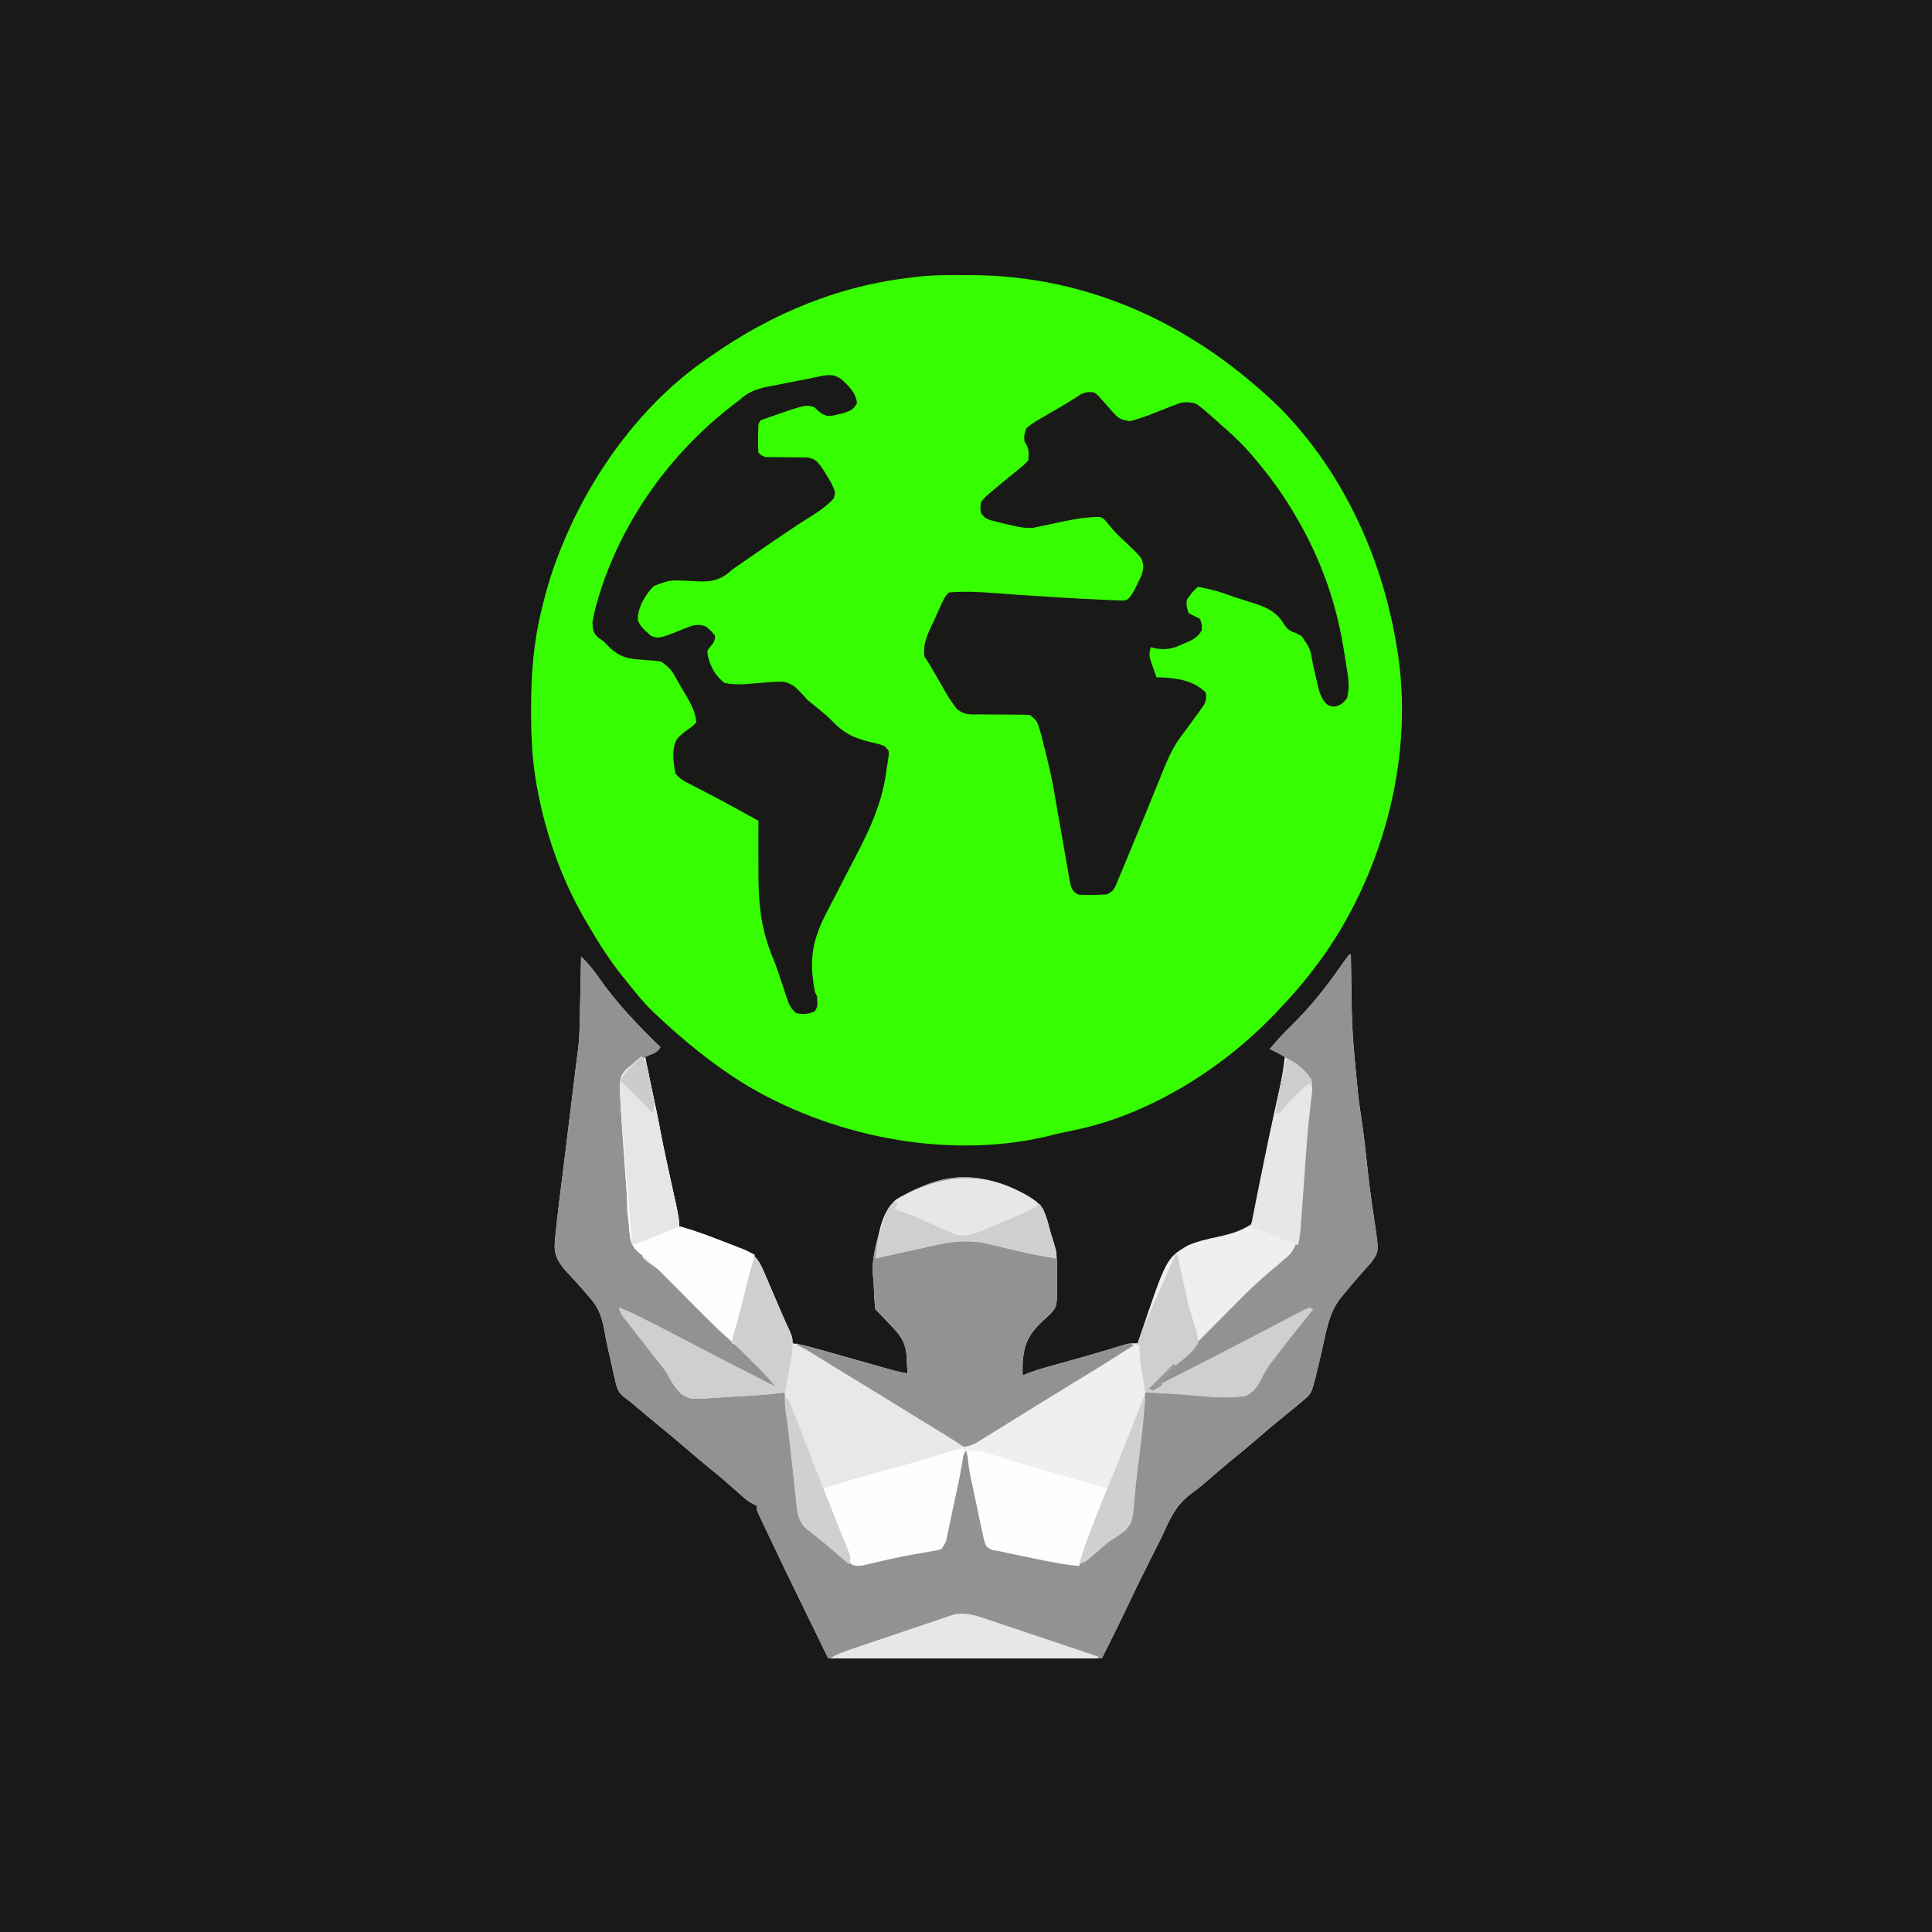 <?xml version="1.0" encoding="UTF-8"?>
<svg version="1.1" xmlns="http://www.w3.org/2000/svg" width="1024" height="1024">
<rect width="100%" height="100%" fill="#333333" stroke="none"/>
<path d="M0 0 C337.92 0 675.84 0 1024 0 C1024 337.92 1024 675.84 1024 1024 C686.08 1024 348.16 1024 0 1024 C0 686.08 0 348.16 0 0 Z " fill="#191919" transform="translate(0,0)"/>
<path d="M0 0 C0.829 0.001 1.657 0.003 2.511 0.004 C66.048 0.19 121.672 26.785 166.75 70.688 C199.699 104.169 220.35 149.245 228.062 195.188 C228.257 196.295 228.257 196.295 228.456 197.424 C237.854 253.063 222.135 314.03 190.139 359.979 C188.159 362.753 186.123 365.474 184.062 368.188 C183.397 369.065 182.732 369.943 182.047 370.848 C176.76 377.629 170.986 383.962 165.062 390.188 C164.254 391.039 164.254 391.039 163.428 391.909 C135.744 420.856 96.748 445.211 57.188 453.25 C55.617 453.581 54.047 453.913 52.477 454.246 C51.721 454.404 50.966 454.563 50.188 454.726 C47.296 455.354 44.433 456.09 41.562 456.812 C-11.609 468.811 -72.832 456.141 -118.77 427.859 C-135.142 417.499 -149.884 405.486 -163.938 392.188 C-164.618 391.549 -165.299 390.911 -166 390.254 C-171.127 385.305 -175.513 379.76 -179.938 374.188 C-181.131 372.72 -181.131 372.72 -182.348 371.223 C-189.391 362.371 -195.276 352.971 -200.938 343.188 C-201.333 342.513 -201.729 341.838 -202.137 341.143 C-214.361 320.094 -222.761 296.013 -227.188 272.125 C-227.319 271.417 -227.45 270.71 -227.586 269.981 C-229.961 256.728 -230.485 243.633 -230.438 230.188 C-230.436 229.271 -230.434 228.355 -230.432 227.41 C-230.348 210.16 -228.953 193.523 -224.75 176.75 C-224.442 175.504 -224.134 174.257 -223.816 172.973 C-221.212 162.732 -218.039 152.92 -213.938 143.188 C-213.6 142.375 -213.262 141.563 -212.915 140.726 C-197.267 103.438 -170.644 67.16 -136.938 44.188 C-136.29 43.733 -135.642 43.278 -134.974 42.81 C-102.87 20.295 -67.085 5.408 -27.938 1.188 C-26.855 1.047 -26.855 1.047 -25.751 0.904 C-17.201 -0.123 -8.598 -0.013 0 0 Z " fill="#36FE00" transform="translate(511.938,145.812)"/>
<path d="M0 0 C0.33 0 0.66 0 1 0 C1.022 1.961 1.022 1.961 1.044 3.962 C1.457 40.083 1.457 40.083 5 76 C5.127 76.905 5.253 77.809 5.384 78.741 C5.869 82.19 6.362 85.638 6.877 89.083 C8.073 97.16 8.936 105.266 9.796 113.386 C10.466 119.581 11.221 125.755 12.113 131.922 C12.208 132.578 12.302 133.235 12.399 133.911 C12.858 137.091 13.33 140.269 13.818 143.445 C15.856 157.339 15.856 157.339 11.883 163.035 C10.976 164.056 10.056 165.065 9.125 166.062 C8.126 167.192 7.128 168.324 6.133 169.457 C5.618 170.037 5.102 170.616 4.571 171.213 C1.974 174.167 -0.528 177.191 -3 180.25 C-3.456 180.791 -3.912 181.333 -4.382 181.891 C-10.908 190.014 -12.236 200.718 -14.562 210.625 C-15.167 213.18 -15.772 215.735 -16.379 218.289 C-16.643 219.41 -16.906 220.531 -17.178 221.686 C-19.877 232.566 -19.877 232.566 -24.438 236.375 C-25.339 237.139 -26.24 237.904 -27.168 238.691 C-28.57 239.834 -28.57 239.834 -30 241 C-30.862 241.71 -31.725 242.421 -32.613 243.152 C-34.41 244.624 -36.211 246.09 -38.016 247.551 C-41.388 250.318 -44.697 253.151 -48 256 C-52.989 260.3 -58.042 264.505 -63.156 268.656 C-67.089 271.898 -70.956 275.215 -74.795 278.567 C-77.487 280.906 -80.159 283.115 -83.055 285.203 C-90.727 290.771 -94.068 297.035 -97.825 305.444 C-100.175 310.554 -102.773 315.545 -105.312 320.562 C-109.998 329.903 -114.583 339.287 -119.046 348.737 C-122.908 356.893 -126.96 364.919 -131 373 C-178.85 373 -226.7 373 -276 373 C-299.704 324.407 -299.704 324.407 -305.911 311.298 C-307.007 308.985 -308.109 306.674 -309.211 304.363 C-309.87 302.972 -310.529 301.58 -311.188 300.188 C-312.013 298.445 -312.013 298.445 -312.855 296.668 C-314 294 -314 294 -314 292 C-314.592 291.726 -315.184 291.452 -315.795 291.17 C-317.921 290.042 -319.491 288.869 -321.285 287.277 C-321.892 286.744 -322.5 286.21 -323.125 285.66 C-323.765 285.092 -324.404 284.523 -325.062 283.938 C-326.416 282.749 -327.77 281.561 -329.125 280.375 C-329.788 279.795 -330.45 279.215 -331.133 278.617 C-333.569 276.507 -336.057 274.466 -338.562 272.438 C-342.772 269.029 -346.898 265.536 -351 262 C-356.005 257.687 -361.069 253.462 -366.199 249.297 C-370.003 246.177 -373.753 242.995 -377.498 239.804 C-379.803 237.844 -382.07 235.952 -384.564 234.235 C-387.554 231.491 -388.032 229.687 -388.914 225.758 C-389.2 224.525 -389.486 223.293 -389.781 222.023 C-390.06 220.737 -390.338 219.45 -390.625 218.125 C-390.911 216.877 -391.197 215.629 -391.492 214.344 C-392.636 209.319 -393.774 204.313 -394.647 199.234 C-396.074 191.278 -398.043 186.328 -403.562 180.438 C-404.816 178.99 -406.068 177.542 -407.32 176.094 C-409.077 174.123 -410.844 172.167 -412.647 170.238 C-413.406 169.424 -413.406 169.424 -414.18 168.594 C-414.617 168.135 -415.053 167.677 -415.503 167.205 C-419.783 161.93 -421.554 158.614 -420.891 151.75 C-420.829 151.059 -420.767 150.367 -420.704 149.655 C-420.496 147.433 -420.252 145.217 -420 143 C-419.923 142.282 -419.845 141.564 -419.765 140.824 C-419.176 135.396 -418.499 129.98 -417.812 124.562 C-417.594 122.812 -417.376 121.061 -417.159 119.311 C-416.693 115.558 -416.224 111.805 -415.754 108.052 C-414.532 98.273 -413.344 88.49 -412.15 78.708 C-411.512 73.492 -410.874 68.275 -410.234 63.059 C-410.124 62.158 -410.014 61.258 -409.9 60.33 C-409.796 59.48 -409.692 58.631 -409.585 57.756 C-409.487 56.944 -409.388 56.132 -409.287 55.295 C-409.106 53.85 -408.916 52.407 -408.712 50.965 C-407.955 45.509 -407.783 40.098 -407.684 34.594 C-407.663 33.628 -407.642 32.663 -407.621 31.669 C-407.556 28.612 -407.497 25.556 -407.438 22.5 C-407.394 20.417 -407.351 18.333 -407.307 16.25 C-407.2 11.167 -407.099 6.083 -407 1 C-403.363 4.56 -400.349 8.174 -397.5 12.375 C-388.076 25.862 -376.765 37.553 -365 49 C-366.624 52.247 -369.754 52.702 -373 54 C-370.245 68.931 -367.232 83.79 -364 98.625 C-363.742 99.808 -363.742 99.808 -363.479 101.016 C-362.798 104.144 -362.116 107.273 -361.434 110.401 C-359.931 117.304 -358.452 124.211 -357 131.125 C-356.792 132.102 -356.585 133.078 -356.371 134.084 C-356.187 134.967 -356.002 135.849 -355.812 136.758 C-355.654 137.512 -355.495 138.266 -355.332 139.043 C-355 141 -355 141 -355 144 C-354.167 144.23 -354.167 144.23 -353.318 144.465 C-346.23 146.501 -339.369 149.021 -332.502 151.706 C-330.611 152.443 -328.714 153.164 -326.816 153.885 C-325.611 154.355 -324.406 154.824 -323.164 155.309 C-322.076 155.729 -320.987 156.15 -319.866 156.584 C-314.165 159.401 -312.074 163.384 -309.688 169.074 C-309.392 169.757 -309.096 170.441 -308.792 171.145 C-307.852 173.322 -306.926 175.504 -306 177.688 C-305.378 179.135 -304.756 180.582 -304.133 182.029 C-302.942 184.795 -301.758 187.563 -300.578 190.333 C-299.278 193.353 -297.936 196.345 -296.562 199.332 C-295 203 -295 203 -295 206 C-294.244 206.101 -293.488 206.201 -292.709 206.305 C-287.596 207.263 -282.653 208.702 -277.652 210.125 C-276.563 210.432 -275.473 210.739 -274.351 211.055 C-270.879 212.034 -267.408 213.017 -263.938 214 C-260.463 214.983 -256.989 215.965 -253.513 216.945 C-251.354 217.554 -249.194 218.165 -247.036 218.778 C-246.055 219.055 -245.073 219.332 -244.062 219.617 C-242.774 219.982 -242.774 219.982 -241.459 220.355 C-238.986 221.004 -236.511 221.524 -234 222 C-234.115 219.77 -234.242 217.541 -234.375 215.312 C-234.479 213.45 -234.479 213.45 -234.586 211.551 C-235.394 204.618 -238.319 201.187 -243 196.312 C-243.82 195.441 -243.82 195.441 -244.656 194.553 C-246.743 192.34 -248.849 190.151 -251 188 C-251.599 183.684 -251.729 179.344 -251.899 174.993 C-251.987 173.249 -252.157 171.51 -252.34 169.773 C-252.933 161.38 -250.957 154.065 -248.562 146.062 C-248.257 144.984 -247.952 143.905 -247.637 142.793 C-244.855 134.146 -240.752 130.169 -232.904 125.845 C-230.941 124.875 -228.964 124.015 -226.938 123.188 C-226.282 122.902 -225.627 122.616 -224.951 122.322 C-209.44 115.749 -195.401 117.021 -180.024 123.149 C-173.447 125.915 -166.183 129.043 -162 135 C-160.393 139.266 -159.197 143.605 -158 148 C-157.745 148.728 -157.49 149.456 -157.227 150.207 C-154.871 157.129 -154.579 163.475 -154.688 170.75 C-154.683 172.395 -154.683 172.395 -154.678 174.074 C-154.761 186.601 -154.761 186.601 -158.444 190.547 C-159.636 191.677 -160.84 192.793 -162.054 193.898 C-169.782 201.005 -172.49 206.521 -173 217.005 C-173.046 219.003 -173.03 221.002 -173 223 C-171.917 222.572 -170.834 222.144 -169.719 221.703 C-164.405 219.713 -158.97 218.242 -153.5 216.75 C-146.707 214.879 -139.923 212.992 -133.168 210.988 C-132.08 210.666 -130.992 210.343 -129.871 210.011 C-127.785 209.389 -125.7 208.764 -123.617 208.134 C-122.675 207.854 -121.733 207.574 -120.762 207.285 C-119.936 207.036 -119.111 206.788 -118.26 206.531 C-116 206 -116 206 -112 206 C-111.606 204.8 -111.606 204.8 -111.203 203.575 C-96.868 160.984 -96.868 160.984 -85.773 154.285 C-80.746 152.056 -75.65 150.809 -70.277 149.718 C-63.717 148.281 -57.649 146.74 -52 143 C-49.373 138.627 -48.816 134.106 -48.188 129.125 C-47.956 127.705 -47.718 126.285 -47.472 124.867 C-47.072 122.542 -46.679 120.217 -46.311 117.887 C-45.224 111.018 -43.852 104.227 -42.402 97.426 C-42.174 96.352 -41.945 95.278 -41.709 94.172 C-41.245 92.003 -40.781 89.834 -40.316 87.666 C-39.208 82.487 -38.119 77.305 -37.039 72.121 C-36.848 71.217 -36.656 70.313 -36.459 69.382 C-35.395 64.264 -34.575 59.196 -34 54 C-37.96 52.02 -37.96 52.02 -42 50 C-38.41 45.696 -34.723 41.661 -30.698 37.763 C-20.131 27.531 -11.46 16.321 -3.083 4.265 C-2.078 2.827 -1.042 1.411 0 0 Z " fill="#EFEFEF" transform="translate(715,506)"/>
<path d="M0 0 C0.33 0 0.66 0 1 0 C1.022 1.961 1.022 1.961 1.044 3.962 C1.457 40.083 1.457 40.083 5 76 C5.127 76.905 5.253 77.809 5.384 78.741 C5.869 82.19 6.362 85.638 6.877 89.083 C8.073 97.16 8.936 105.266 9.796 113.386 C10.466 119.581 11.221 125.755 12.113 131.922 C12.208 132.578 12.302 133.235 12.399 133.911 C12.858 137.091 13.33 140.269 13.818 143.445 C15.856 157.339 15.856 157.339 11.883 163.035 C10.976 164.056 10.056 165.065 9.125 166.062 C8.126 167.192 7.128 168.324 6.133 169.457 C5.618 170.037 5.102 170.616 4.571 171.213 C1.974 174.167 -0.528 177.191 -3 180.25 C-3.456 180.791 -3.912 181.333 -4.382 181.891 C-10.908 190.014 -12.236 200.718 -14.562 210.625 C-15.167 213.18 -15.772 215.735 -16.379 218.289 C-16.643 219.41 -16.906 220.531 -17.178 221.686 C-19.877 232.566 -19.877 232.566 -24.438 236.375 C-25.339 237.139 -26.24 237.904 -27.168 238.691 C-28.57 239.834 -28.57 239.834 -30 241 C-30.862 241.71 -31.725 242.421 -32.613 243.152 C-34.41 244.624 -36.211 246.09 -38.016 247.551 C-41.388 250.318 -44.697 253.151 -48 256 C-52.989 260.3 -58.042 264.505 -63.156 268.656 C-67.089 271.898 -70.956 275.215 -74.795 278.567 C-77.487 280.906 -80.159 283.115 -83.055 285.203 C-90.727 290.771 -94.068 297.035 -97.825 305.444 C-100.175 310.554 -102.773 315.545 -105.312 320.562 C-109.998 329.903 -114.583 339.287 -119.046 348.737 C-122.908 356.893 -126.96 364.919 -131 373 C-178.85 373 -226.7 373 -276 373 C-299.704 324.407 -299.704 324.407 -305.911 311.298 C-307.007 308.985 -308.109 306.674 -309.211 304.363 C-309.87 302.972 -310.529 301.58 -311.188 300.188 C-312.013 298.445 -312.013 298.445 -312.855 296.668 C-314 294 -314 294 -314 292 C-314.592 291.726 -315.184 291.452 -315.795 291.17 C-317.921 290.042 -319.491 288.869 -321.285 287.277 C-321.892 286.744 -322.5 286.21 -323.125 285.66 C-323.765 285.092 -324.404 284.523 -325.062 283.938 C-326.416 282.749 -327.77 281.561 -329.125 280.375 C-329.788 279.795 -330.45 279.215 -331.133 278.617 C-333.569 276.507 -336.057 274.466 -338.562 272.438 C-342.772 269.029 -346.898 265.536 -351 262 C-356.005 257.687 -361.069 253.462 -366.199 249.297 C-370.003 246.177 -373.753 242.995 -377.498 239.804 C-379.803 237.844 -382.07 235.952 -384.564 234.235 C-387.554 231.491 -388.032 229.687 -388.914 225.758 C-389.2 224.525 -389.486 223.293 -389.781 222.023 C-390.06 220.737 -390.338 219.45 -390.625 218.125 C-390.911 216.877 -391.197 215.629 -391.492 214.344 C-392.636 209.319 -393.774 204.313 -394.647 199.234 C-396.074 191.278 -398.043 186.328 -403.562 180.438 C-404.816 178.99 -406.068 177.542 -407.32 176.094 C-409.077 174.123 -410.844 172.167 -412.647 170.238 C-413.406 169.424 -413.406 169.424 -414.18 168.594 C-414.617 168.135 -415.053 167.677 -415.503 167.205 C-419.783 161.93 -421.554 158.614 -420.891 151.75 C-420.829 151.059 -420.767 150.367 -420.704 149.655 C-420.496 147.433 -420.252 145.217 -420 143 C-419.923 142.282 -419.845 141.564 -419.765 140.824 C-419.176 135.396 -418.499 129.98 -417.812 124.562 C-417.594 122.812 -417.376 121.061 -417.159 119.311 C-416.693 115.558 -416.224 111.805 -415.754 108.052 C-414.532 98.273 -413.344 88.49 -412.15 78.708 C-411.512 73.492 -410.874 68.275 -410.234 63.059 C-410.124 62.158 -410.014 61.258 -409.9 60.33 C-409.796 59.48 -409.692 58.631 -409.585 57.756 C-409.487 56.944 -409.388 56.132 -409.287 55.295 C-409.106 53.85 -408.916 52.407 -408.712 50.965 C-407.955 45.509 -407.783 40.098 -407.684 34.594 C-407.663 33.628 -407.642 32.663 -407.621 31.669 C-407.556 28.612 -407.497 25.556 -407.438 22.5 C-407.394 20.417 -407.351 18.333 -407.307 16.25 C-407.2 11.167 -407.099 6.083 -407 1 C-403.363 4.56 -400.349 8.174 -397.5 12.375 C-388.076 25.862 -376.765 37.553 -365 49 C-366.351 51.701 -367.748 51.878 -370.5 53.062 C-376.492 56.041 -381.271 59.36 -385 65 C-385.496 67.759 -385.496 67.759 -385.289 70.727 C-385.253 71.876 -385.218 73.025 -385.181 74.208 C-385.121 75.459 -385.062 76.711 -385 78 C-384.932 79.975 -384.932 79.975 -384.862 81.99 C-384.549 90.674 -384.039 99.347 -383.482 108.018 C-383.203 112.382 -382.953 116.743 -382.771 121.112 C-382.825 142.622 -382.825 142.622 -373.88 161.083 C-371.128 163.391 -368.258 165.421 -365.257 167.391 C-361.158 170.313 -357.806 173.999 -354.324 177.613 C-352.888 179.061 -351.45 180.507 -350.01 181.951 C-348.569 183.405 -347.128 184.858 -345.688 186.312 C-342.778 189.249 -339.864 192.182 -336.949 195.113 C-336.293 195.778 -335.637 196.442 -334.961 197.127 C-334.352 197.739 -333.743 198.351 -333.116 198.982 C-332.585 199.518 -332.053 200.055 -331.506 200.608 C-329.843 202.218 -329.843 202.218 -327 204 C-327 204.66 -327 205.32 -327 206 C-326.443 206.231 -325.886 206.462 -325.312 206.701 C-322.384 208.346 -320.376 210.4 -318.016 212.789 C-317.555 213.252 -317.095 213.716 -316.62 214.193 C-315.159 215.666 -313.704 217.145 -312.25 218.625 C-311.257 219.628 -310.263 220.631 -309.27 221.633 C-306.841 224.083 -304.419 226.54 -302 229 C-302.66 229.33 -303.32 229.66 -304 230 C-305.803 229.324 -305.803 229.324 -308.018 228.18 C-308.853 227.754 -309.689 227.328 -310.549 226.888 C-311.463 226.412 -312.376 225.936 -313.316 225.445 C-314.269 224.957 -315.221 224.468 -316.202 223.965 C-319.326 222.359 -322.444 220.742 -325.562 219.125 C-327.699 218.024 -329.836 216.923 -331.974 215.824 C-336.274 213.609 -340.573 211.391 -344.87 209.168 C-350.359 206.329 -355.855 203.505 -361.355 200.688 C-363.615 199.529 -365.874 198.37 -368.133 197.211 C-369.539 196.49 -370.945 195.769 -372.351 195.048 C-374.282 194.057 -376.211 193.064 -378.141 192.07 C-379.208 191.521 -380.276 190.972 -381.376 190.407 C-384 189 -384 189 -387 187 C-386.394 187.788 -385.788 188.575 -385.164 189.387 C-384.765 189.906 -384.365 190.425 -383.954 190.96 C-383.052 192.132 -382.151 193.304 -381.249 194.476 C-379.032 197.358 -376.815 200.24 -374.602 203.125 C-373.438 204.641 -373.438 204.641 -372.25 206.188 C-371.658 206.959 -371.658 206.959 -371.053 207.746 C-368.481 211.092 -365.891 214.424 -363.293 217.75 C-362.336 218.976 -362.336 218.976 -361.36 220.226 C-360.094 221.847 -358.827 223.466 -357.558 225.085 C-356.98 225.824 -356.403 226.563 -355.809 227.324 C-355.291 227.985 -354.773 228.646 -354.24 229.327 C-353 231 -353 231 -352 233 C-334.51 232.67 -317.02 232.34 -299 232 C-293.567 272.675 -293.567 272.675 -291.989 288.886 C-291.886 289.894 -291.782 290.903 -291.676 291.941 C-291.592 292.805 -291.509 293.668 -291.423 294.557 C-290.343 300.796 -287.401 303.843 -282.625 307.75 C-281.686 308.525 -281.686 308.525 -280.727 309.315 C-279.441 310.37 -278.151 311.421 -276.857 312.468 C-275.137 313.887 -273.48 315.354 -271.828 316.852 C-270.854 317.684 -269.879 318.517 -268.875 319.375 C-268.027 320.125 -267.179 320.875 -266.305 321.648 C-261.022 323.809 -256.435 322.217 -251 321 C-248.904 320.59 -246.808 320.184 -244.711 319.781 C-242.599 319.356 -240.487 318.929 -238.375 318.5 C-237.321 318.287 -236.266 318.075 -235.18 317.855 C-233.112 317.438 -231.043 317.02 -228.976 316.602 C-224.652 315.727 -220.326 314.863 -216 314 C-214.191 307.051 -212.551 300.075 -211.027 293.059 C-210.857 292.277 -210.687 291.496 -210.512 290.691 C-209.805 287.444 -209.1 284.197 -208.404 280.948 C-207.888 278.546 -207.365 276.146 -206.84 273.746 C-206.685 273.012 -206.529 272.277 -206.369 271.521 C-205.627 268.155 -204.936 265.905 -203 263 C-199.954 274.064 -197.204 285.178 -194.688 296.375 C-194.288 298.13 -194.288 298.13 -193.88 299.921 C-193.635 301.027 -193.39 302.134 -193.137 303.273 C-192.917 304.257 -192.698 305.242 -192.471 306.255 C-192.017 308.9 -191.911 311.324 -192 314 C-191.298 314.109 -190.597 314.218 -189.874 314.33 C-180.552 315.824 -171.37 317.824 -162.158 319.877 C-158.778 320.617 -155.393 321.319 -152 322 C-151.128 322.19 -150.257 322.381 -149.358 322.577 C-145.047 323.34 -143.557 323.333 -139.664 321.008 C-138.629 320.071 -137.616 319.108 -136.625 318.125 C-135.516 317.108 -134.407 316.093 -133.297 315.078 C-132.75 314.563 -132.202 314.048 -131.639 313.518 C-129.133 311.197 -126.516 309.041 -123.875 306.875 C-123.006 306.151 -122.137 305.426 -121.242 304.68 C-119 303 -119 303 -116 302 C-115.95 301.225 -115.899 300.451 -115.847 299.653 C-115.262 291.337 -114.283 283.129 -113.125 274.875 C-111.169 260.608 -109.516 246.321 -108 232 C-106.459 231.98 -104.918 231.962 -103.377 231.953 C-101.876 231.942 -100.375 231.924 -98.875 231.899 C-93.775 231.859 -88.754 232.073 -83.677 232.517 C-66.391 235.056 -66.391 235.056 -50.648 230.406 C-48.122 227.565 -46.47 224.384 -44.928 220.927 C-43.451 217.86 -41.327 215.381 -39.188 212.75 C-38.39 211.71 -37.592 210.669 -36.77 209.598 C-31.216 202.37 -25.601 195.19 -20 188 C-29.821 192.538 -39.549 197.213 -49.125 202.25 C-59.702 207.808 -70.301 213.322 -80.924 218.793 C-82.806 219.763 -84.686 220.735 -86.565 221.71 C-89.222 223.089 -91.884 224.459 -94.547 225.828 C-95.355 226.249 -96.164 226.671 -96.996 227.105 C-97.744 227.487 -98.491 227.869 -99.261 228.263 C-99.913 228.6 -100.565 228.936 -101.237 229.284 C-103 230 -103 230 -106 230 C-104.003 227.976 -102.003 225.956 -100 223.938 C-99.447 223.376 -98.894 222.815 -98.324 222.236 C-95.403 219.298 -92.434 216.478 -89.283 213.785 C-84.945 210.007 -80.886 205.997 -76.844 201.906 C-76.097 201.156 -75.351 200.406 -74.581 199.632 C-72.218 197.257 -69.859 194.879 -67.5 192.5 C-64.388 189.362 -61.273 186.227 -58.156 183.094 C-57.107 182.033 -57.107 182.033 -56.037 180.95 C-50.372 175.257 -44.42 169.995 -38.227 164.887 C-37.024 163.823 -35.823 162.756 -34.625 161.688 C-33.703 160.96 -33.703 160.96 -32.762 160.217 C-26.531 154.483 -26.705 147 -26.203 139.081 C-25.971 135.561 -25.684 132.047 -25.392 128.531 C-24.742 120.665 -24.14 112.795 -23.545 104.924 C-23.316 101.917 -23.084 98.91 -22.852 95.903 C-22.628 92.99 -22.405 90.078 -22.183 87.165 C-22.077 85.782 -21.971 84.399 -21.865 83.016 C-21.717 81.094 -21.572 79.171 -21.427 77.249 C-21.303 75.615 -21.303 75.615 -21.176 73.948 C-20.58 68.382 -20.58 68.382 -22.801 63.535 C-28.704 57.724 -34.49 53.512 -42 50 C-38.41 45.696 -34.723 41.661 -30.698 37.763 C-20.131 27.531 -11.46 16.321 -3.083 4.265 C-2.078 2.827 -1.042 1.411 0 0 Z " fill="#929292" transform="translate(715,506)"/>
<path d="M0 0 C1.818 1.393 1.818 1.393 3.488 3.316 C4.113 3.998 4.737 4.679 5.381 5.381 C6.665 6.832 7.942 8.29 9.209 9.756 C13.135 14.068 13.135 14.068 18.691 15.254 C25.642 13.593 32.338 10.662 38.977 8.062 C40.049 7.658 41.122 7.253 42.227 6.836 C43.192 6.46 44.157 6.084 45.151 5.697 C48.505 4.877 50.677 5.12 54 6 C56.241 7.585 58.171 9.11 60.188 10.938 C60.748 11.43 61.308 11.922 61.885 12.429 C63.6 13.942 65.3 15.47 67 17 C68.013 17.892 69.028 18.782 70.043 19.672 C75.459 24.483 80.421 29.392 85 35 C85.429 35.511 85.858 36.023 86.3 36.549 C94.111 45.866 100.957 55.449 107 66 C107.48 66.83 107.959 67.659 108.454 68.514 C120.272 89.222 128.14 111.461 132 135 C132.114 135.68 132.228 136.36 132.346 137.06 C135.289 155.043 135.289 155.043 134 162 C131.687 164.893 130.679 165.873 127 166.562 C124 166 124 166 121.927 163.895 C119.737 160.605 119.002 157.98 118.176 154.125 C117.867 152.797 117.556 151.468 117.244 150.141 C116.772 148.07 116.312 145.999 115.877 143.92 C114.418 135.718 114.418 135.718 109.849 129.123 C107.49 127.843 107.49 127.843 105.072 126.894 C102.149 125.633 101.057 123.739 99.438 121.062 C94.679 114.74 88.587 112.921 81.319 110.708 C78.839 109.951 76.377 109.149 73.914 108.34 C64.609 105.019 64.609 105.019 55 103 C52.378 105.098 50.868 107.198 49 110 C48.84 113.546 48.84 113.546 50 117 C51.983 118.033 53.983 119.034 56 120 C57.062 122.938 57.062 122.938 57 126 C54.722 130.2 51.48 131.44 47.188 133.25 C45.985 133.771 44.782 134.292 43.543 134.828 C38.765 136.408 34.798 136.476 30 135 C28.502 138.882 29.569 141.434 30.938 145.25 C31.318 146.328 31.698 147.405 32.09 148.516 C32.39 149.335 32.691 150.155 33 151 C33.811 151.014 34.622 151.028 35.457 151.043 C43.984 151.41 52.701 152.701 59 159 C59.616 161.726 59.326 163.417 57.964 165.854 C56.49 168.032 54.951 170.145 53.375 172.25 C51.774 174.436 50.178 176.624 48.589 178.818 C47.592 180.187 46.579 181.545 45.544 182.885 C40.341 190.008 37.355 198.196 34.08 206.322 C32.985 209.038 31.877 211.749 30.765 214.459 C29.247 218.16 27.733 221.863 26.222 225.567 C23.192 232.984 20.132 240.389 17.03 247.776 C16.429 249.211 15.832 250.648 15.239 252.086 C14.42 254.07 13.59 256.049 12.758 258.027 C12.295 259.138 11.833 260.25 11.356 261.394 C10 264 10 264 7 266 C4.287 266.221 1.711 266.325 -1 266.312 C-1.724 266.329 -2.449 266.345 -3.195 266.361 C-8.521 266.366 -8.521 266.366 -10.668 264.725 C-12.187 262.757 -12.574 261.471 -12.996 259.033 C-13.14 258.235 -13.284 257.438 -13.432 256.616 C-13.647 255.319 -13.647 255.319 -13.867 253.996 C-14.027 253.094 -14.187 252.191 -14.351 251.262 C-14.692 249.327 -15.028 247.39 -15.359 245.454 C-15.877 242.425 -16.41 239.4 -16.947 236.375 C-17.654 232.389 -18.356 228.402 -19.053 224.414 C-22.796 202.782 -22.796 202.782 -28.125 181.5 C-28.367 180.661 -28.609 179.823 -28.858 178.959 C-30.286 174.193 -30.286 174.193 -34 171 C-36.696 170.819 -39.297 170.747 -41.992 170.762 C-43.6 170.746 -45.208 170.73 -46.816 170.713 C-49.347 170.696 -51.876 170.688 -54.407 170.695 C-56.853 170.697 -59.297 170.669 -61.742 170.637 C-62.494 170.647 -63.247 170.657 -64.022 170.668 C-67.871 170.596 -69.757 170.191 -72.812 167.785 C-74.85 165.191 -76.614 162.66 -78.262 159.805 C-78.823 158.842 -79.384 157.879 -79.963 156.887 C-80.532 155.893 -81.101 154.899 -81.688 153.875 C-82.837 151.893 -83.986 149.911 -85.137 147.93 C-85.89 146.618 -85.89 146.618 -86.659 145.281 C-87.715 143.485 -88.845 141.733 -90 140 C-91.164 132.712 -87.603 126.683 -84.625 120.188 C-84.117 119.043 -83.609 117.899 -83.086 116.721 C-79.302 108.302 -79.302 108.302 -77 106 C-65.115 104.986 -52.853 106.414 -40.987 107.226 C-25.73 108.262 -10.467 109.247 4.812 109.875 C6.031 109.936 7.25 109.997 8.506 110.06 C10.153 110.119 10.153 110.119 11.832 110.18 C12.768 110.218 13.703 110.257 14.667 110.296 C17.049 110.194 17.049 110.194 18.72 108.672 C20.629 106.178 21.904 103.521 23.25 100.688 C23.791 99.578 24.333 98.468 24.891 97.324 C26.182 93.454 26.386 91.836 25 88 C22.993 85.442 20.694 83.269 18.312 81.062 C17.077 79.889 15.844 78.714 14.613 77.535 C14.01 76.959 13.406 76.383 12.784 75.79 C10.447 73.445 8.34 70.946 6.251 68.381 C5.027 66.863 5.027 66.863 3 66 C-6.248 65.915 -15.366 68.168 -24.363 70.062 C-25.561 70.304 -25.561 70.304 -26.783 70.55 C-28.671 70.933 -30.553 71.346 -32.434 71.766 C-37.474 72.097 -41.88 70.973 -46.75 69.75 C-47.695 69.532 -48.64 69.314 -49.613 69.09 C-57.535 67.163 -57.535 67.163 -60 64 C-60.488 61.113 -60.488 61.113 -60 58 C-57.98 55.543 -57.98 55.543 -55.188 53.188 C-54.191 52.334 -53.195 51.481 -52.168 50.602 C-51.114 49.732 -50.058 48.865 -49 48 C-47.986 47.162 -46.971 46.324 -45.926 45.461 C-44.063 43.934 -42.193 42.416 -40.312 40.91 C-37.488 38.621 -37.488 38.621 -35 36 C-34.61 31.633 -34.537 29.695 -37 26 C-37.246 22.723 -37.246 22.723 -36 19 C-32.98 16.314 -29.573 14.416 -26.062 12.438 C-25.149 11.899 -24.236 11.361 -23.295 10.807 C-21.457 9.726 -19.611 8.657 -17.758 7.601 C-15.902 6.524 -14.067 5.41 -12.253 4.262 C-11.385 3.713 -10.516 3.164 -9.621 2.598 C-8.466 1.849 -8.466 1.849 -7.287 1.086 C-4.571 -0.204 -2.971 -0.452 0 0 Z " fill="#191A18" transform="translate(580,208)"/>
<path d="M0 0 C3.79 3.54 7.76 7.33 8.125 12.688 C6.328 16.092 4.558 16.667 0.938 17.938 C-7.277 19.937 -7.277 19.937 -11.016 17.844 C-12.75 16.438 -12.75 16.438 -14.199 14.969 C-17.196 13.31 -19.895 14.143 -23.062 14.938 C-26.563 15.972 -29.999 17.153 -33.438 18.375 C-34.351 18.688 -35.265 19 -36.207 19.322 C-37.075 19.627 -37.942 19.932 -38.836 20.246 C-39.624 20.523 -40.412 20.799 -41.224 21.084 C-43.249 21.792 -43.249 21.792 -44.062 23.938 C-44.186 26.451 -44.248 28.924 -44.25 31.438 C-44.262 32.127 -44.274 32.817 -44.287 33.527 C-44.292 35.332 -44.184 37.137 -44.062 38.938 C-41.354 41.646 -39.886 41.19 -36.102 41.211 C-34.311 41.242 -34.311 41.242 -32.484 41.273 C-29.961 41.299 -27.438 41.318 -24.914 41.328 C-23.718 41.351 -22.522 41.375 -21.289 41.398 C-19.643 41.411 -19.643 41.411 -17.963 41.423 C-14.401 42.055 -13.304 43.161 -11.062 45.938 C-9.751 47.876 -8.502 49.859 -7.312 51.875 C-6.699 52.895 -6.085 53.914 -5.453 54.965 C-3.234 59.709 -3.234 59.709 -4.062 62.938 C-8.851 68.537 -15.963 72.33 -22.062 76.312 C-31.576 82.584 -40.98 88.992 -50.311 95.533 C-52.07 96.765 -53.835 97.988 -55.608 99.199 C-58.059 100.883 -58.059 100.883 -60.196 102.736 C-67.07 108.225 -73.492 107.188 -81.938 106.75 C-91.15 106.379 -91.15 106.379 -99.54 109.546 C-104.194 114.388 -108.13 120.875 -108.016 127.742 C-106.856 130.413 -105.551 131.881 -103.375 133.812 C-102.711 134.429 -102.047 135.045 -101.363 135.68 C-98.13 137.447 -96.59 136.909 -93.062 135.938 C-89.627 134.718 -86.26 133.339 -82.896 131.934 C-78.907 130.35 -76.164 129.389 -72.062 130.938 C-69.188 133.25 -69.188 133.25 -67.062 135.938 C-67.062 138.73 -67.87 139.715 -69.688 141.812 C-71.348 143.905 -71.348 143.905 -70.836 146.704 C-69.416 152.639 -66.85 157.095 -62.062 160.938 C-56.376 162.079 -50.932 161.589 -45.188 161.062 C-30.083 159.742 -30.083 159.742 -24.956 162.777 C-22.458 165.038 -20.257 167.384 -18.062 169.938 C-16.265 171.435 -14.456 172.919 -12.625 174.375 C-9.754 176.658 -7.096 178.902 -4.555 181.551 C2.366 188.694 8.647 190.826 18.094 192.902 C22.919 194.202 22.919 194.202 24.938 196.938 C25.066 198.847 25.066 198.847 24.722 200.999 C24.601 201.8 24.48 202.6 24.355 203.425 C24.217 204.254 24.08 205.083 23.938 205.938 C23.837 206.716 23.737 207.494 23.634 208.296 C21.101 227.198 12.654 242.956 3.935 259.602 C0.957 265.3 -1.972 271.022 -4.903 276.745 C-5.917 278.714 -6.943 280.676 -7.972 282.637 C-15.803 297.687 -17.33 308.312 -14.062 324.938 C-13.732 325.598 -13.402 326.257 -13.062 326.938 C-12.622 332.112 -12.622 332.112 -14.062 334.812 C-17.192 336.573 -20.566 336.657 -24.062 335.938 C-26.735 333.739 -27.736 331.671 -28.824 328.422 C-29.139 327.498 -29.455 326.573 -29.779 325.621 C-30.1 324.653 -30.42 323.685 -30.75 322.688 C-31.378 320.828 -32.007 318.969 -32.637 317.109 C-33.165 315.488 -33.165 315.488 -33.705 313.834 C-34.713 310.833 -35.876 307.92 -37.081 304.992 C-43.245 289.515 -44.205 275.539 -44.062 259 C-44.071 256.551 -44.082 254.103 -44.098 251.654 C-44.127 245.748 -44.113 239.843 -44.062 233.938 C-47.506 232.052 -50.95 230.168 -54.395 228.285 C-55.354 227.759 -56.314 227.234 -57.303 226.692 C-65.907 221.991 -74.595 217.463 -83.327 213.006 C-85.255 211.819 -86.625 210.69 -88.062 208.938 C-89.129 203.192 -90.356 195.405 -86.954 190.261 C-84.655 187.849 -82.116 185.988 -79.371 184.113 C-78.609 183.395 -77.847 182.677 -77.062 181.938 C-77.487 174.799 -81.526 169.201 -85.062 163.188 C-85.698 162.039 -86.334 160.89 -86.988 159.707 C-90.24 153.856 -90.24 153.856 -95.307 149.75 C-97.612 149.207 -99.697 148.992 -102.062 148.938 C-103.331 148.821 -104.599 148.705 -105.906 148.586 C-107.113 148.496 -108.319 148.405 -109.562 148.312 C-117.336 147.347 -120.881 144.545 -126.062 138.938 C-127.052 138.236 -128.042 137.535 -129.062 136.812 C-131.804 134.242 -131.771 132.668 -132.062 128.938 C-131.608 126.079 -131.065 123.465 -130.312 120.688 C-130.095 119.878 -129.877 119.068 -129.653 118.233 C-117.409 75.423 -89.809 37.226 -54.062 10.938 C-53.332 10.293 -53.332 10.293 -52.587 9.636 C-46.951 4.947 -40.293 4.095 -33.25 2.75 C-31.42 2.38 -31.42 2.38 -29.553 2.002 C-26.059 1.298 -22.561 0.617 -19.062 -0.062 C-16.397 -0.599 -13.733 -1.139 -11.069 -1.681 C-6.322 -2.583 -4.097 -2.759 0 0 Z " fill="#191A18" transform="translate(446.062,201.062)"/>
<path d="M0 0 C6.178 4.338 7.111 11.061 9 18 C9.383 19.092 9.383 19.092 9.773 20.207 C12.129 27.129 12.421 33.475 12.312 40.75 C12.316 41.847 12.319 42.944 12.322 44.074 C12.239 56.601 12.239 56.601 8.556 60.547 C7.364 61.677 6.16 62.793 4.946 63.898 C-2.782 71.005 -5.49 76.521 -6 87.005 C-6.046 89.003 -6.03 91.002 -6 93 C-4.917 92.572 -3.834 92.144 -2.719 91.703 C2.595 89.713 8.03 88.242 13.5 86.75 C20.318 84.874 27.127 82.979 33.902 80.953 C35.548 80.462 35.548 80.462 37.227 79.962 C39.339 79.329 41.45 78.691 43.559 78.046 C44.507 77.763 45.456 77.479 46.434 77.188 C47.269 76.934 48.105 76.68 48.967 76.418 C51 76 51 76 53 77 C41.97 84.027 30.876 90.934 19.693 97.715 C13.274 101.61 6.879 105.54 0.5 109.5 C-2.08 111.098 -4.661 112.694 -7.242 114.291 C-9.186 115.496 -11.129 116.703 -13.07 117.912 C-16.209 119.865 -19.354 121.808 -22.5 123.75 C-23.474 124.359 -24.448 124.968 -25.451 125.596 C-26.364 126.157 -27.278 126.718 -28.219 127.297 C-29.022 127.795 -29.826 128.294 -30.654 128.808 C-33.164 130.083 -35.203 130.707 -38 131 C-40.855 129.691 -40.855 129.691 -44.188 127.562 C-45.525 126.724 -46.862 125.885 -48.199 125.047 C-48.951 124.568 -49.703 124.089 -50.478 123.596 C-54.354 121.143 -58.267 118.752 -62.176 116.353 C-64.982 114.63 -67.786 112.904 -70.589 111.176 C-77.315 107.029 -84.059 102.914 -90.812 98.812 C-94.543 96.543 -98.272 94.272 -102 92 C-102.986 91.399 -103.972 90.799 -104.988 90.18 C-107.911 88.395 -110.831 86.605 -113.75 84.812 C-115.082 84.001 -115.082 84.001 -116.441 83.173 C-117.669 82.416 -117.669 82.416 -118.922 81.645 C-119.64 81.205 -120.357 80.765 -121.097 80.312 C-122.963 79.026 -124.457 77.654 -126 76 C-118.886 77.916 -111.789 79.894 -104.695 81.883 C-103.763 82.144 -102.831 82.405 -101.87 82.674 C-97.961 83.769 -94.052 84.864 -90.145 85.962 C-87.266 86.771 -84.387 87.577 -81.508 88.383 C-80.628 88.631 -79.747 88.879 -78.84 89.134 C-74.912 90.232 -71.021 91.29 -67 92 C-67.115 89.77 -67.242 87.541 -67.375 85.312 C-67.479 83.45 -67.479 83.45 -67.586 81.551 C-68.394 74.618 -71.319 71.187 -76 66.312 C-76.82 65.441 -76.82 65.441 -77.656 64.553 C-79.743 62.34 -81.849 60.151 -84 58 C-84.599 53.684 -84.729 49.344 -84.899 44.993 C-84.987 43.249 -85.157 41.51 -85.34 39.773 C-85.933 31.38 -83.957 24.065 -81.562 16.062 C-81.257 14.984 -80.952 13.905 -80.637 12.793 C-77.855 4.146 -73.752 0.169 -65.904 -4.155 C-63.941 -5.125 -61.964 -5.985 -59.938 -6.812 C-59.282 -7.098 -58.627 -7.384 -57.951 -7.678 C-38.048 -16.113 -17.709 -11.676 0 0 Z " fill="#929292" transform="translate(548,636)"/>
<path d="M0 0 C2.695 2.695 2.822 4.912 3.621 8.633 C3.839 9.637 3.839 9.637 4.062 10.662 C4.37 12.088 4.675 13.516 4.977 14.944 C5.426 17.07 5.885 19.193 6.346 21.316 C7.831 28.201 9.225 35.096 10.496 42.023 C12.133 50.935 14.109 59.765 16.099 68.604 C19.332 82.997 19.332 82.997 20 90 C20.555 90.153 21.11 90.307 21.682 90.465 C28.77 92.501 35.631 95.021 42.498 97.706 C44.389 98.443 46.286 99.164 48.184 99.885 C49.389 100.355 50.594 100.824 51.836 101.309 C52.924 101.729 54.013 102.15 55.134 102.584 C60.835 105.401 62.926 109.384 65.312 115.074 C65.608 115.757 65.904 116.441 66.208 117.145 C67.148 119.322 68.074 121.504 69 123.688 C69.622 125.135 70.244 126.582 70.867 128.029 C72.058 130.795 73.242 133.563 74.422 136.333 C75.722 139.353 77.064 142.345 78.438 145.332 C80 149 80 149 80 152 C80.663 152.232 81.325 152.464 82.008 152.703 C85.868 154.376 89.31 156.527 92.875 158.75 C94.491 159.748 96.107 160.745 97.723 161.742 C98.579 162.272 99.435 162.801 100.317 163.347 C104.968 166.213 109.642 169.041 114.312 171.875 C122.702 176.975 131.063 182.118 139.404 187.296 C145.962 191.365 152.542 195.397 159.142 199.399 C163.16 201.844 167.106 204.361 171 207 C168.34 208.774 166.579 209.57 163.59 210.48 C162.696 210.754 161.802 211.027 160.88 211.309 C159.909 211.599 158.938 211.889 157.938 212.188 C156.923 212.494 155.908 212.8 154.862 213.115 C146.153 215.713 137.393 218.099 128.609 220.429 C120.48 222.586 112.391 224.858 104.32 227.223 C103.513 227.457 102.706 227.692 101.875 227.934 C100.819 228.244 100.819 228.244 99.742 228.56 C98 229 98 229 96 229 C96.241 229.552 96.482 230.105 96.731 230.674 C100.836 240.099 104.933 249.529 108.625 259.125 C108.884 259.78 109.144 260.436 109.411 261.111 C111.118 265.645 111.118 265.645 110 269 C109.117 268.238 108.234 267.476 107.324 266.691 C106.112 265.648 104.9 264.605 103.688 263.562 C103.057 263.018 102.426 262.474 101.776 261.914 C98.788 259.347 95.791 256.807 92.691 254.375 C91.721 253.612 90.75 252.849 89.75 252.062 C88.879 251.393 88.007 250.724 87.109 250.035 C82.454 245.543 82.419 239.527 81.781 233.414 C81.678 232.48 81.574 231.546 81.468 230.584 C81.139 227.598 80.819 224.612 80.5 221.625 C80.076 217.721 79.647 213.818 79.219 209.914 C79.116 208.97 79.014 208.025 78.908 207.053 C78.175 200.373 77.319 193.721 76.35 187.072 C76.002 184.019 75.938 181.07 76 178 C74.892 178.149 73.784 178.298 72.642 178.452 C64.696 179.439 56.715 179.856 48.72 180.217 C46.659 180.322 44.599 180.453 42.541 180.608 C25.942 181.844 25.942 181.844 21.158 178.845 C17.535 175.455 15.346 171.324 13 167 C11.807 165.389 10.581 163.802 9.312 162.25 C8.764 161.546 8.215 160.841 7.649 160.115 C7.105 159.417 6.561 158.719 6 158 C4.808 156.468 3.617 154.935 2.426 153.402 C0.262 150.619 -1.907 147.841 -4.082 145.066 C-4.992 143.899 -5.902 142.731 -6.812 141.562 C-7.603 140.553 -8.393 139.544 -9.207 138.504 C-11 136 -11 136 -12 133 C-8.707 134.28 -5.528 135.672 -2.367 137.25 C-1.49 137.688 -0.613 138.125 0.291 138.576 C1.226 139.046 2.162 139.516 3.125 140 C4.114 140.496 5.102 140.991 6.121 141.502 C12.693 144.809 19.219 148.193 25.717 151.644 C34.996 156.557 44.346 161.333 53.688 166.125 C54.541 166.563 55.394 167 56.273 167.451 C61.181 169.969 66.09 172.485 71 175 C68.531 171.842 66.004 168.876 63.172 166.039 C62.454 165.32 61.736 164.6 60.996 163.859 C60.255 163.122 59.514 162.385 58.75 161.625 C58.024 160.895 57.299 160.166 56.551 159.414 C55.828 158.692 55.104 157.97 54.359 157.227 C53.715 156.583 53.07 155.939 52.405 155.276 C50.408 153.386 48.375 151.589 46.292 149.796 C41.639 145.747 37.306 141.414 32.969 137.031 C32.133 136.192 31.298 135.353 30.437 134.488 C26.897 130.931 23.362 127.369 19.827 123.806 C17.23 121.192 14.631 118.58 12.031 115.969 C11.245 115.174 10.458 114.379 9.647 113.56 C8.893 112.802 8.139 112.044 7.361 111.264 C6.637 110.525 5.912 109.787 5.166 109.026 C3.078 106.965 3.078 106.965 0.734 105.479 C-3.054 102.881 -4.717 101.069 -5.913 96.548 C-6.599 92.104 -6.842 87.635 -7.094 83.148 C-7.214 81.485 -7.337 79.823 -7.463 78.16 C-7.785 73.791 -8.062 69.419 -8.331 65.046 C-8.555 61.507 -8.81 57.97 -9.068 54.433 C-12.174 11.709 -12.174 11.709 -8.594 7.324 C-7.09 5.947 -7.09 5.947 -5.5 4.688 C-4.975 4.222 -4.451 3.756 -3.91 3.275 C-2.635 2.151 -1.321 1.07 0 0 Z " fill="#E8E8E8" transform="translate(340,560)"/>
<path d="M0 0 C2.695 2.695 2.822 4.912 3.621 8.633 C3.839 9.637 3.839 9.637 4.062 10.662 C4.37 12.088 4.675 13.516 4.977 14.944 C5.426 17.07 5.885 19.193 6.346 21.316 C7.831 28.201 9.225 35.096 10.496 42.023 C12.133 50.935 14.109 59.765 16.099 68.604 C19.332 82.997 19.332 82.997 20 90 C20.554 90.151 21.107 90.303 21.678 90.458 C29.481 92.687 36.967 95.624 44.5 98.625 C45.786 99.133 47.073 99.641 48.359 100.148 C57.651 103.826 57.651 103.826 60 105 C59.323 110.334 58.267 115.483 57.004 120.707 C56.81 121.514 56.617 122.32 56.417 123.151 C56.01 124.843 55.6 126.535 55.189 128.226 C54.561 130.82 53.943 133.417 53.326 136.014 C52.928 137.662 52.529 139.309 52.129 140.957 C51.946 141.734 51.762 142.511 51.573 143.312 C50.229 148.771 50.229 148.771 48 151 C38.289 142.644 29.388 133.467 20.375 124.375 C17.282 121.255 14.185 118.138 11.086 115.023 C10.393 114.322 9.7 113.621 8.986 112.899 C7.984 111.892 7.984 111.892 6.962 110.865 C6.314 110.202 5.665 109.539 4.997 108.857 C3.056 106.95 3.056 106.95 0.792 105.538 C-3.01 102.93 -4.713 101.08 -5.916 96.545 C-6.599 92.101 -6.842 87.633 -7.094 83.148 C-7.214 81.485 -7.337 79.823 -7.463 78.16 C-7.785 73.791 -8.062 69.419 -8.331 65.046 C-8.555 61.507 -8.81 57.97 -9.068 54.433 C-12.174 11.709 -12.174 11.709 -8.594 7.324 C-7.09 5.947 -7.09 5.947 -5.5 4.688 C-4.975 4.222 -4.451 3.756 -3.91 3.275 C-2.635 2.151 -1.321 1.07 0 0 Z " fill="#FDFDFD" transform="translate(340,560)"/>
<path d="M0 0 C-0.67 6.044 -1.726 11.918 -2.996 17.863 C-3.19 18.777 -3.383 19.691 -3.583 20.632 C-3.99 22.55 -4.4 24.467 -4.811 26.383 C-5.439 29.32 -6.057 32.258 -6.674 35.197 C-7.072 37.065 -7.471 38.933 -7.871 40.801 C-8.054 41.679 -8.238 42.557 -8.427 43.462 C-8.692 44.684 -8.692 44.684 -8.963 45.931 C-9.115 46.646 -9.267 47.362 -9.425 48.099 C-10 50 -10 50 -12 53 C-13.79 53.628 -13.79 53.628 -15.98 53.992 C-17.216 54.21 -17.216 54.21 -18.477 54.433 C-19.371 54.579 -20.266 54.725 -21.188 54.875 C-23.087 55.206 -24.985 55.541 -26.883 55.879 C-27.878 56.056 -28.874 56.232 -29.899 56.415 C-36.149 57.595 -42.344 59.054 -48.534 60.513 C-49.452 60.722 -50.37 60.93 -51.316 61.145 C-52.125 61.334 -52.934 61.523 -53.768 61.718 C-56.333 62.042 -57.67 62.164 -60 61 C-61.4 58.367 -61.4 58.367 -62.656 54.875 C-62.885 54.254 -63.114 53.633 -63.35 52.993 C-64.082 51.001 -64.792 49.001 -65.5 47 C-66.211 45.034 -66.926 43.07 -67.643 41.107 C-68.333 39.218 -69.018 37.328 -69.703 35.438 C-71.092 31.757 -72.631 28.188 -74.318 24.637 C-75 23 -75 23 -75 21 C-61.986 16.928 -48.933 13.121 -35.748 9.642 C-27.136 7.352 -18.616 4.817 -10.119 2.133 C-9.225 1.853 -8.331 1.573 -7.41 1.285 C-6.237 0.912 -6.237 0.912 -5.039 0.531 C-3 0 -3 0 0 0 Z " fill="#FEFEFE" transform="translate(511,768)"/>
<path d="M0 0 C5.528 -0.382 9.884 1.004 15.062 2.688 C27.628 6.646 40.278 10.294 52.938 13.938 C55.012 14.535 57.087 15.133 59.162 15.731 C64.108 17.156 69.054 18.578 74 20 C72.36 24.981 70.695 29.94 68.844 34.848 C68.461 35.865 68.078 36.883 67.684 37.932 C67.293 38.965 66.902 39.998 66.5 41.062 C66.109 42.1 65.719 43.137 65.316 44.205 C64.559 46.215 63.801 48.225 63.043 50.235 C61.69 53.821 60.344 57.41 59 61 C50.915 60.327 43.053 58.697 35.124 57.044 C32.809 56.562 30.491 56.088 28.174 55.615 C26.685 55.308 25.196 55 23.707 54.691 C23.023 54.552 22.338 54.412 21.633 54.268 C19.749 53.873 17.874 53.437 16 53 C14.908 52.838 13.816 52.676 12.692 52.509 C9.507 50.723 9.4 50.118 8.401 46.737 C7.982 44.888 7.592 43.032 7.227 41.172 C7.013 40.19 6.8 39.208 6.58 38.197 C5.903 35.053 5.265 31.902 4.625 28.75 C4.173 26.641 3.718 24.533 3.262 22.426 C2.831 20.404 2.403 18.382 1.977 16.359 C1.777 15.412 1.577 14.465 1.371 13.489 C0.446 8.92 -0.246 4.69 0 0 Z " fill="#FEFEFE" transform="translate(513,769)"/>
<path d="M0 0 C6.177 4.337 7.117 11.055 9 18 C9.579 19.876 10.161 21.752 10.75 23.625 C11.598 26.339 12 28.122 12 31 C2.007 29.509 -7.778 27.277 -17.585 24.881 C-19.576 24.396 -21.571 23.928 -23.566 23.461 C-24.731 23.18 -25.896 22.9 -27.096 22.611 C-35.779 21.252 -43.747 22.024 -52.262 23.969 C-53.178 24.169 -54.095 24.368 -55.04 24.574 C-57.925 25.205 -60.806 25.852 -63.688 26.5 C-65.661 26.935 -67.634 27.368 -69.607 27.801 C-74.408 28.855 -79.205 29.924 -84 31 C-82.983 20.798 -81.464 6.826 -73.125 -0.188 C-70.824 -1.617 -70.824 -1.617 -68 -3 C-67.089 -3.449 -67.089 -3.449 -66.159 -3.907 C-43.182 -15.036 -21.715 -14.317 0 0 Z " fill="#E7E7E7" transform="translate(548,636)"/>
<path d="M0 0 C0.33 0 0.66 0 1 0 C1.191 0.855 1.382 1.711 1.579 2.592 C2.148 5.132 2.718 7.672 3.29 10.212 C3.934 13.076 4.566 15.943 5.191 18.812 C7.105 27.62 7.105 27.62 9.742 36.234 C11.024 39.882 12.068 43.078 12 47 C9.074 51.769 5.438 54.664 1 58 C-0.447 59.259 -1.886 60.529 -3.312 61.812 C-3.886 62.293 -4.46 62.774 -5.051 63.27 C-6.809 64.83 -8.464 66.442 -10.122 68.108 C-10.661 68.649 -11.2 69.191 -11.756 69.748 C-12.167 70.161 -12.577 70.574 -13 71 C-2.868 65.961 7.227 60.857 17.284 55.672 C19.504 54.528 21.726 53.386 23.947 52.245 C31.035 48.601 38.117 44.945 45.179 41.25 C48.239 39.65 51.302 38.055 54.365 36.46 C55.826 35.697 57.286 34.931 58.745 34.162 C60.765 33.097 62.79 32.042 64.816 30.988 C66.54 30.084 66.54 30.084 68.299 29.161 C69.19 28.778 70.082 28.395 71 28 C71.66 28.33 72.32 28.66 73 29 C72.285 29.886 71.569 30.771 70.832 31.684 C65.843 37.88 60.882 44.093 56.071 50.428 C54.975 51.86 53.864 53.281 52.74 54.691 C50.054 58.09 47.769 61.274 45.965 65.223 C43.727 69.668 41.703 72.97 37 75 C26.077 76.533 14.908 75.192 3.985 74.173 C0.371 73.858 -3.25 73.702 -6.875 73.541 C-9.92 73.405 -12.959 73.206 -16 73 C-16.506 69.959 -17.005 66.918 -17.5 63.875 C-17.643 63.019 -17.786 62.163 -17.934 61.281 C-18.657 56.803 -19.179 52.554 -19 48 C-19.99 47.67 -20.98 47.34 -22 47 C-21.34 47 -20.68 47 -20 47 C-19.755 46.207 -19.51 45.414 -19.258 44.597 C-17.687 40.104 -15.794 35.796 -13.867 31.445 C-13.47 30.544 -13.074 29.642 -12.665 28.713 C-11.404 25.849 -10.14 22.987 -8.875 20.125 C-8.017 18.177 -7.159 16.229 -6.301 14.281 C-4.203 9.52 -2.103 4.759 0 0 Z " fill="#CFCFCF" transform="translate(623,665)"/>
<path d="M0 0 C2.591 2.591 3.696 5.563 5.117 8.879 C5.416 9.565 5.714 10.251 6.022 10.958 C6.977 13.158 7.926 15.36 8.875 17.562 C9.816 19.734 10.758 21.906 11.701 24.077 C12.309 25.48 12.915 26.883 13.518 28.288 C15.092 31.946 16.734 35.554 18.449 39.148 C19.994 42.625 20.387 45.223 19.938 49.062 C19.752 50.694 19.752 50.694 19.562 52.359 C18.546 58.941 17.332 65.475 16 72 C6.93 73.22 -2.141 73.804 -11.28 74.217 C-13.341 74.322 -15.401 74.453 -17.459 74.608 C-34.058 75.844 -34.058 75.844 -38.842 72.845 C-42.465 69.455 -44.654 65.324 -47 61 C-48.193 59.389 -49.419 57.802 -50.688 56.25 C-51.236 55.546 -51.785 54.841 -52.351 54.115 C-52.895 53.417 -53.439 52.719 -54 52 C-55.192 50.468 -56.383 48.935 -57.574 47.402 C-59.738 44.619 -61.907 41.841 -64.082 39.066 C-64.992 37.899 -65.902 36.731 -66.812 35.562 C-67.603 34.553 -68.393 33.544 -69.207 32.504 C-71 30 -71 30 -72 27 C-68.707 28.28 -65.528 29.672 -62.367 31.25 C-61.49 31.688 -60.613 32.125 -59.709 32.576 C-58.774 33.046 -57.838 33.516 -56.875 34 C-55.886 34.496 -54.898 34.991 -53.879 35.502 C-47.307 38.809 -40.781 42.193 -34.283 45.644 C-25.004 50.557 -15.654 55.333 -6.312 60.125 C-5.459 60.563 -4.606 61 -3.727 61.451 C1.181 63.969 6.09 66.485 11 69 C8.475 65.762 5.875 62.755 2.961 59.863 C2.216 59.121 1.471 58.38 0.703 57.615 C-0.065 56.855 -0.833 56.095 -1.625 55.312 C-2.401 54.541 -3.177 53.769 -3.977 52.975 C-5.409 51.551 -6.842 50.129 -8.276 48.708 C-9.52 47.475 -10.761 46.239 -12 45 C-11.531 42.367 -11.531 42.367 -10.5 38.875 C-10.115 37.531 -9.732 36.186 -9.352 34.84 C-9.137 34.084 -8.922 33.329 -8.7 32.55 C-7.04 26.502 -5.599 20.394 -4.107 14.302 C-2.911 9.462 -1.687 4.699 0 0 Z " fill="#CFCFCF" transform="translate(400,666)"/>
<path d="M0 0 C2.695 2.695 2.822 4.912 3.621 8.633 C3.839 9.637 3.839 9.637 4.062 10.662 C4.37 12.088 4.675 13.516 4.977 14.944 C5.426 17.07 5.885 19.193 6.346 21.316 C7.831 28.201 9.225 35.096 10.496 42.023 C12.133 50.935 14.109 59.765 16.099 68.604 C19.332 82.997 19.332 82.997 20 90 C17.334 91.106 14.667 92.21 12 93.312 C10.884 93.776 10.884 93.776 9.746 94.248 C9.005 94.554 8.264 94.86 7.5 95.176 C6.83 95.453 6.159 95.731 5.469 96.017 C1.999 97.399 -1.5 98.696 -5 100 C-5.788 90.316 -6.571 80.631 -7.347 70.946 C-7.707 66.448 -8.07 61.949 -8.437 57.451 C-8.791 53.101 -9.141 48.75 -9.487 44.399 C-9.619 42.749 -9.753 41.099 -9.889 39.449 C-12.169 11.71 -12.169 11.71 -8.594 7.324 C-7.09 5.947 -7.09 5.947 -5.5 4.688 C-4.975 4.222 -4.451 3.756 -3.91 3.275 C-2.635 2.151 -1.321 1.07 0 0 Z " fill="#E6E6E6" transform="translate(340,560)"/>
<path d="M0 0 C5.44 2.418 9.586 6.145 13 11 C13.939 15.018 13.386 18.632 12.812 22.688 C12.618 24.536 12.423 26.384 12.236 28.232 C12.091 29.639 11.939 31.046 11.782 32.452 C10.998 39.535 10.478 46.63 9.977 53.738 C9.848 55.551 9.848 55.551 9.718 57.4 C9.544 59.865 9.371 62.331 9.198 64.796 C8.778 70.771 8.345 76.745 7.902 82.719 C7.826 83.782 7.75 84.846 7.672 85.941 C7.562 87.423 7.562 87.423 7.449 88.936 C7.386 89.796 7.323 90.657 7.259 91.544 C6.995 94.051 6.494 96.528 6 99 C-2.25 95.7 -10.5 92.4 -19 89 C-13.129 59.232 -7.151 29.493 0 0 Z " fill="#E7E7E7" transform="translate(682,561)"/>
<path d="M0 0 C0.645 0.215 1.29 0.429 1.954 0.651 C4.06 1.354 6.164 2.065 8.268 2.777 C9.737 3.269 11.207 3.761 12.677 4.253 C16.527 5.541 20.375 6.837 24.222 8.134 C28.156 9.459 32.092 10.777 36.028 12.095 C43.736 14.679 51.442 17.271 59.147 19.867 C59.147 20.197 59.147 20.527 59.147 20.867 C12.287 20.867 -34.573 20.867 -82.853 20.867 C-79.753 18.8 -77.086 17.802 -73.565 16.604 C-72.616 16.28 -72.616 16.28 -71.647 15.949 C-69.556 15.235 -67.463 14.529 -65.369 13.824 C-64.652 13.582 -63.936 13.34 -63.197 13.09 C-59.404 11.809 -55.609 10.533 -51.813 9.262 C-47.9 7.95 -43.994 6.62 -40.089 5.287 C-37.077 4.262 -34.062 3.25 -31.045 2.242 C-29.603 1.758 -28.163 1.269 -26.725 0.774 C-24.707 0.082 -22.684 -0.59 -20.659 -1.259 C-18.937 -1.839 -18.937 -1.839 -17.18 -2.432 C-11.062 -3.721 -5.806 -1.95 0 0 Z " fill="#E7E7E7" transform="translate(522.853,858.133)"/>
<path d="M0 0 C0.66 0.33 1.32 0.66 2 1 C1.01 2.485 1.01 2.485 0 4 C1.214 4.376 2.429 4.753 3.68 5.141 C7.664 6.466 11.481 8.035 15.32 9.734 C16.989 10.471 16.989 10.471 18.691 11.223 C20.993 12.246 23.29 13.28 25.582 14.324 C26.692 14.81 27.802 15.296 28.945 15.797 C29.941 16.244 30.936 16.691 31.961 17.151 C38.402 18.95 43.975 16.452 49.832 13.91 C50.55 13.606 51.268 13.301 52.007 12.987 C53.512 12.346 55.016 11.702 56.517 11.053 C58.819 10.06 61.127 9.081 63.436 8.104 C64.901 7.477 66.367 6.85 67.832 6.223 C68.522 5.93 69.211 5.637 69.922 5.335 C72.711 4.125 74.829 3.171 77 1 C79.051 4.077 79.891 6.535 80.938 10.062 C81.282 11.216 81.626 12.37 81.98 13.559 C82.317 14.694 82.653 15.83 83 17 C83.458 18.471 83.458 18.471 83.926 19.973 C84.198 20.848 84.47 21.723 84.75 22.625 C84.992 23.401 85.235 24.177 85.484 24.977 C86 27 86 27 86 30 C76.007 28.509 66.222 26.277 56.415 23.881 C54.424 23.396 52.429 22.928 50.434 22.461 C49.269 22.18 48.104 21.9 46.904 21.611 C38.221 20.252 30.253 21.024 21.738 22.969 C20.822 23.169 19.905 23.368 18.96 23.574 C16.075 24.205 13.194 24.852 10.312 25.5 C8.339 25.935 6.366 26.368 4.393 26.801 C-0.408 27.855 -5.205 28.924 -10 30 C-9.091 20.517 -9.091 20.517 -7.695 16.289 C-7.441 15.519 -7.187 14.75 -6.926 13.957 C-6.662 13.187 -6.397 12.418 -6.125 11.625 C-5.74 10.436 -5.74 10.436 -5.348 9.223 C-5.091 8.461 -4.835 7.699 -4.57 6.914 C-4.341 6.233 -4.112 5.552 -3.875 4.85 C-2.891 2.77 -1.704 1.526 0 0 Z " fill="#CFCFCF" transform="translate(474,637)"/>
<path d="M0 0 C2.067 2.067 2.654 3.295 3.689 5.974 C4.011 6.799 4.333 7.624 4.664 8.474 C5.01 9.374 5.355 10.275 5.711 11.203 C6.076 12.141 6.44 13.079 6.816 14.045 C8.007 17.112 9.191 20.181 10.375 23.25 C12.007 27.457 13.642 31.662 15.277 35.867 C15.682 36.91 16.087 37.953 16.504 39.027 C20.392 49.034 24.371 59.004 28.382 68.962 C29.229 71.067 30.073 73.173 30.914 75.28 C31.603 77.006 32.302 78.729 33.012 80.446 C35.111 85.666 35.111 85.666 34 89 C33.117 88.238 32.234 87.476 31.324 86.691 C30.112 85.648 28.9 84.605 27.688 83.562 C27.057 83.018 26.426 82.474 25.776 81.914 C22.788 79.347 19.791 76.807 16.691 74.375 C15.721 73.612 14.75 72.849 13.75 72.062 C12.443 71.059 12.443 71.059 11.109 70.035 C6.454 65.543 6.419 59.527 5.781 53.414 C5.626 52.013 5.626 52.013 5.468 50.584 C5.139 47.598 4.819 44.612 4.5 41.625 C4.076 37.721 3.647 33.818 3.219 29.914 C3.116 28.971 3.014 28.028 2.908 27.057 C2.167 20.313 1.309 13.593 0.35 6.876 C0 4 0 4 0 0 Z " fill="#D0D0D0" transform="translate(416,740)"/>
<path d="M0 0 C0.33 0 0.66 0 1 0 C0.251 11.176 -1.015 22.269 -2.431 33.375 C-2.617 34.833 -2.803 36.292 -2.988 37.75 C-3.079 38.462 -3.171 39.174 -3.264 39.907 C-3.792 44.1 -4.213 48.286 -4.543 52.5 C-5.65 65.211 -5.65 65.211 -9.176 69.883 C-11.989 72.219 -14.899 74.066 -18 76 C-20.396 77.929 -22.695 79.964 -25 82 C-30.545 86.848 -30.545 86.848 -34 88 C-31.751 79.82 -28.762 72.001 -25.625 64.125 C-25.156 62.935 -24.687 61.745 -24.203 60.52 C-22.063 55.109 -19.892 49.715 -17.637 44.352 C-14.014 35.707 -10.619 26.971 -7.188 18.25 C-6.488 16.474 -5.788 14.698 -5.088 12.922 C-3.391 8.615 -1.695 4.308 0 0 Z " fill="#D0D0D0" transform="translate(606,741)"/>
<path d="M0 0 C3.575 3.575 3.702 9.04 4.688 13.875 C4.925 14.977 5.163 16.079 5.408 17.215 C5.628 18.276 5.848 19.337 6.074 20.43 C6.377 21.887 6.377 21.887 6.686 23.375 C7 26 7 26 6 30 C0.39 24.39 -5.22 18.78 -11 13 C-9.079 9.157 -7.407 7.196 -4.375 4.25 C-3.558 3.451 -2.74 2.652 -1.898 1.828 C-0.959 0.923 -0.959 0.923 0 0 Z " fill="#CCCCCC" transform="translate(340,560)"/>
<path d="M0 0 C3.556 1.525 5.985 3.625 8.75 6.312 C9.549 7.072 10.348 7.831 11.172 8.613 C13.275 11.359 13.406 12.627 13 16 C12.67 15.01 12.34 14.02 12 13 C6.703 17.381 2.081 22.006 -2.336 27.277 C-2.885 27.846 -3.434 28.414 -4 29 C-4.66 29 -5.32 29 -6 29 C-5.381 25.478 -4.754 21.958 -4.125 18.438 C-3.951 17.447 -3.777 16.456 -3.598 15.436 C-2.656 10.184 -1.587 5.095 0 0 Z " fill="#CECECE" transform="translate(682,561)"/>
<path d="M0 0 C0.66 0.33 1.32 0.66 2 1 C1.423 1.554 0.845 2.109 0.25 2.68 C-0.492 3.404 -1.235 4.129 -2 4.875 C-2.743 5.594 -3.485 6.314 -4.25 7.055 C-6.223 8.812 -6.223 8.812 -6 11 C-8.375 12.688 -8.375 12.688 -11 14 C-11.66 13.67 -12.32 13.34 -13 13 C-8.71 8.71 -4.42 4.42 0 0 Z " fill="#999999" transform="translate(622,723)"/>
</svg>
